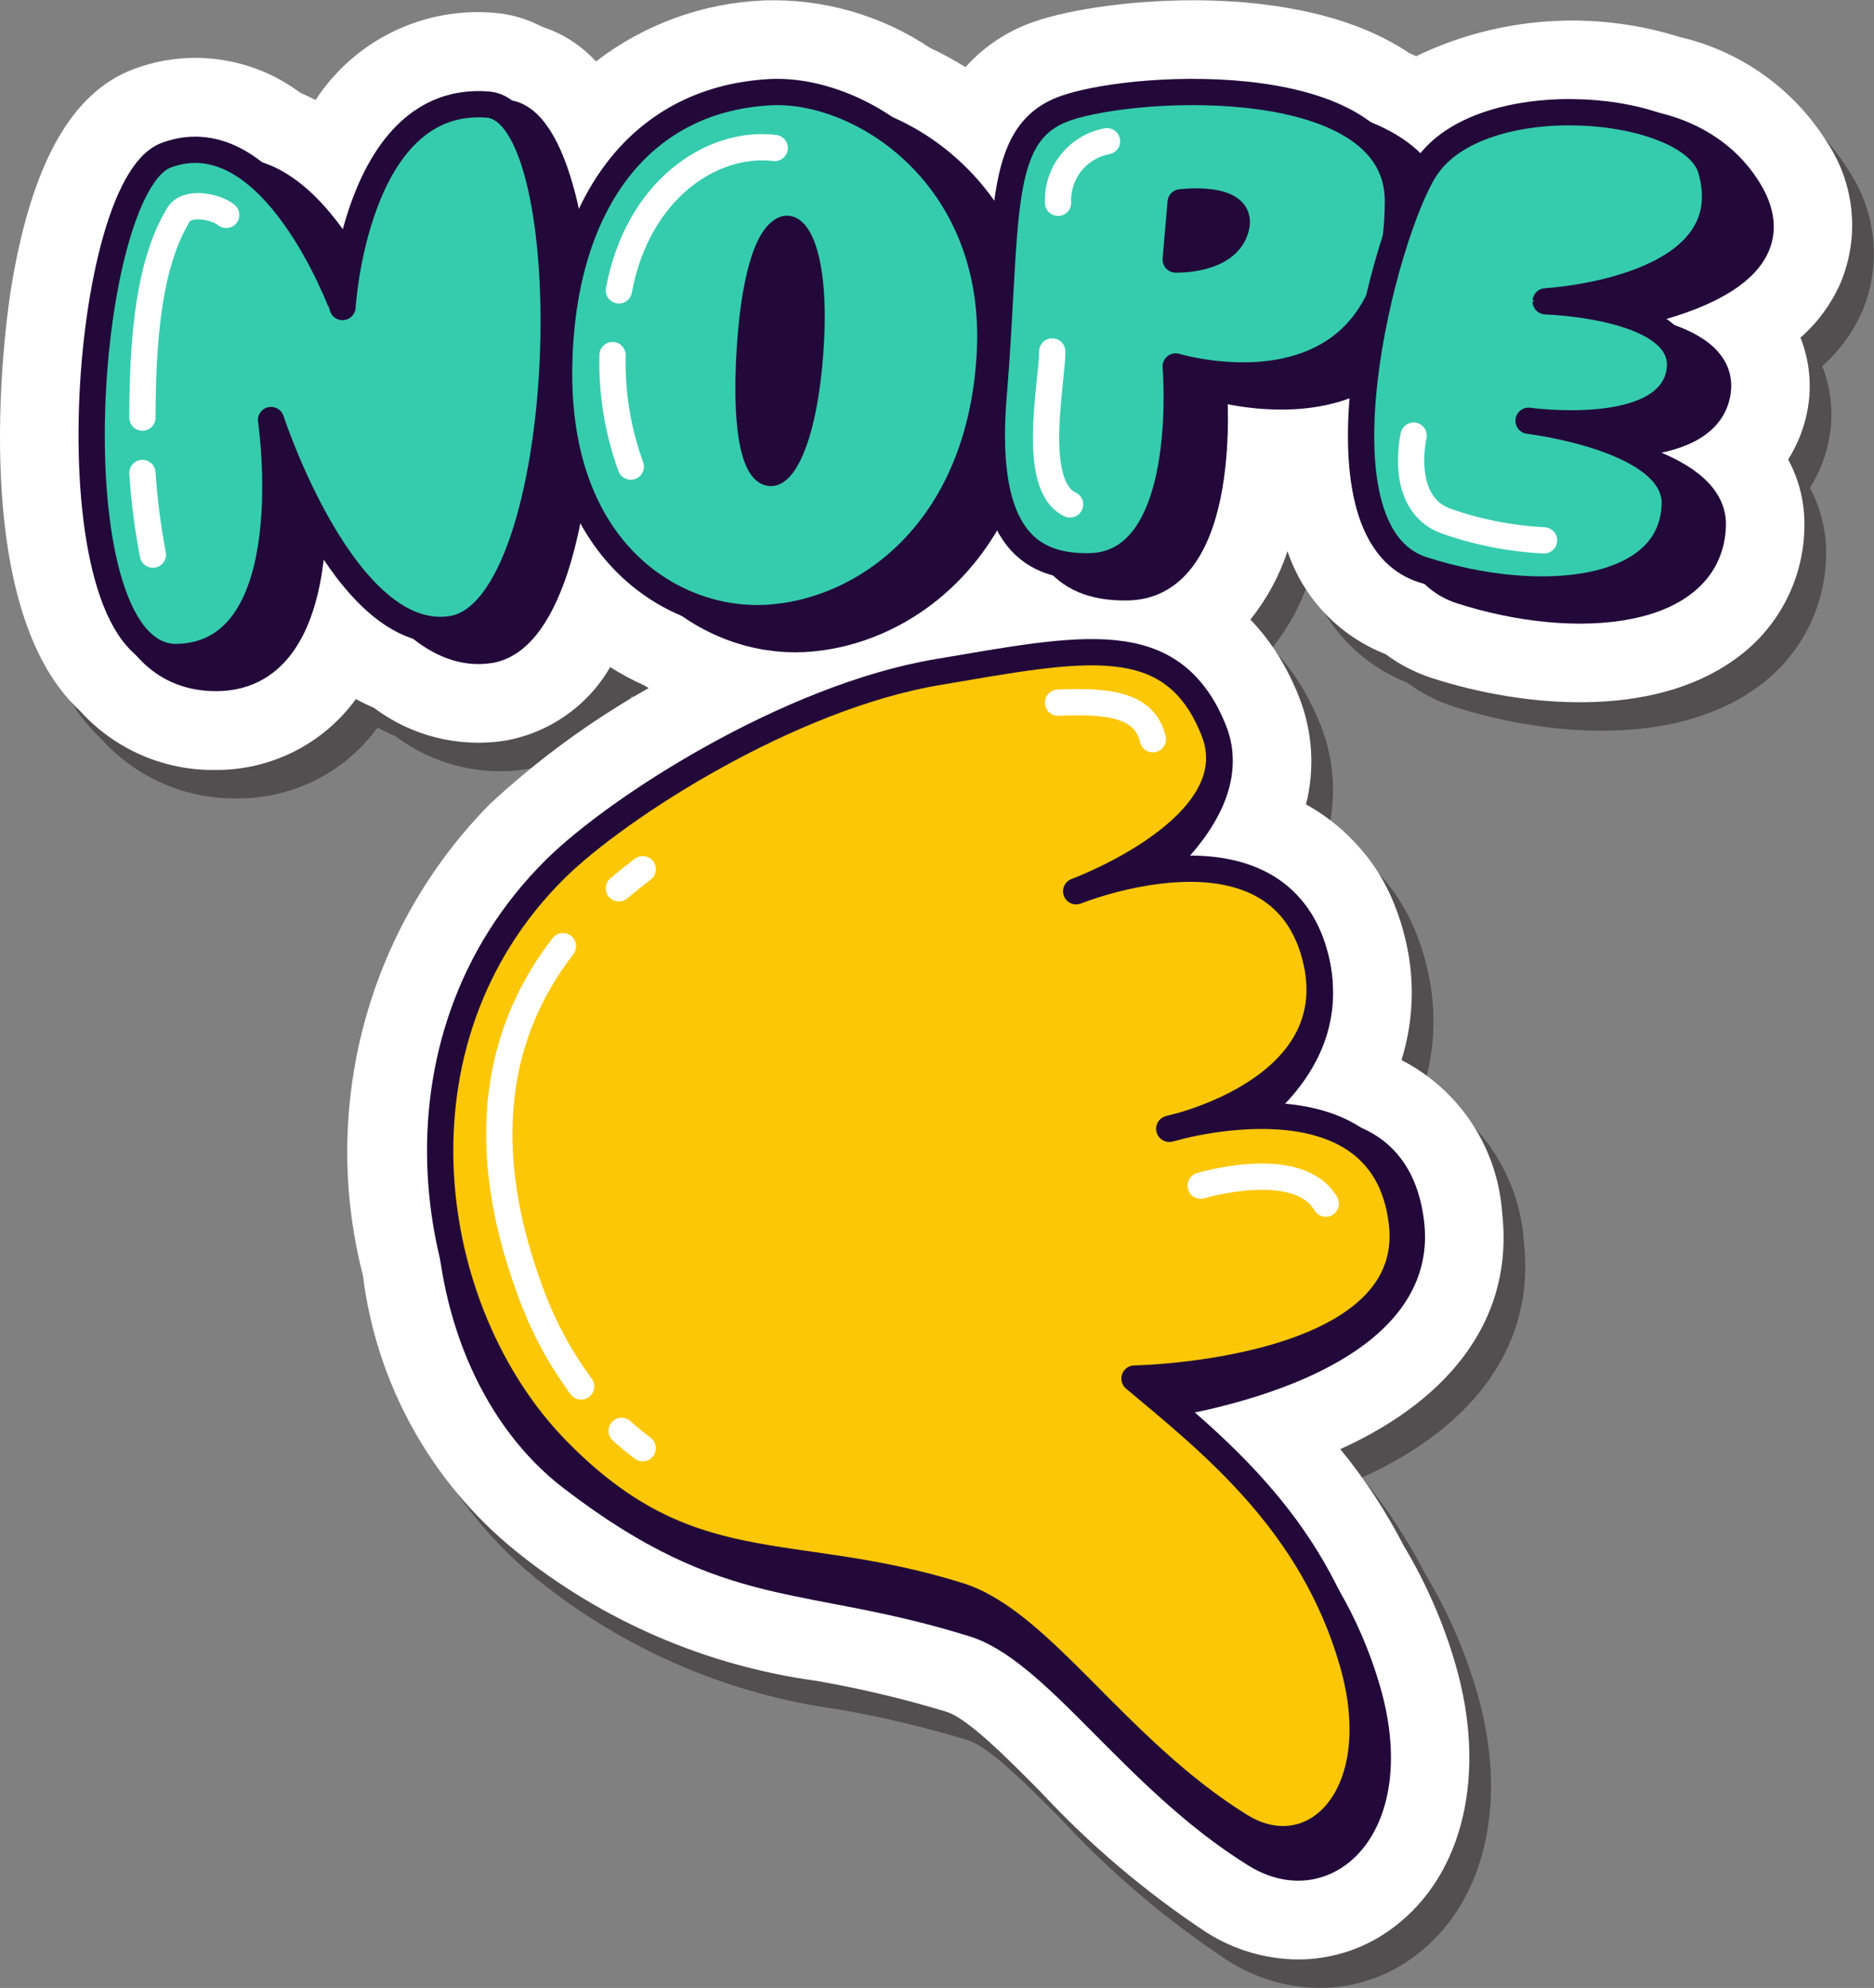<?xml version="1.0"?><svg id="Layer_1" style="enable-background:new 0 0 71.345 75.653;" version="1.1" viewBox="0 0 71.345 75.653" xml:space="preserve" xmlns="http://www.w3.org/2000/svg" xmlns:xlink="http://www.w3.org/1999/xlink"><rect x="0" y="0" width="71.345" height="75.653" fill="#808080" stroke="none"/><style type="text/css">
	.st0{opacity:0.5;fill:#231F20;enable-background:new    ;}
	.st1{fill:#FFFFFF;}
	.st2{fill:#22093A;stroke:#22093A;stroke-linecap:round;stroke-linejoin:round;}
	.st3{fill:#FCC707;stroke:#22093A;stroke-linecap:round;stroke-linejoin:round;}
	.st4{fill:#35CCAD;stroke:#22093A;stroke-linecap:round;stroke-linejoin:round;}
	.st5{fill:none;stroke:#FFFFFF;stroke-linecap:round;stroke-linejoin:round;}
</style><g id="Layer_2_00000169542974138985213710000017012423254892142015_"><g id="Layer_1-2"><path class="st0" d="M70.397,6.517c-1.26-2.03-3.276-3.477-5.603-4.02    c-3.322-1.046-6.918-0.787-10.056,0.725c-0.092-0.044-0.185-0.087-0.278-0.128    C50.233,0.241,42.793,1.026,40.286,1.877c-1.041,0.337-1.974,0.944-2.705,1.759    c-0.432-0.272-0.881-0.515-1.345-0.73c-1.866-1.252-4.079-1.884-6.324-1.809    c-2.322,0.095-4.557,0.906-6.399,2.323c-0.558-0.612-1.266-1.067-2.055-1.32    c-0.559-0.299-1.174-0.479-1.807-0.529C16.943,1.337,14.324,2.612,12.839,4.89    c-0.189-0.1-0.381-0.19-0.575-0.271c-1.825-1.368-4.222-1.709-6.356-0.904    C3.538,4.604,2.013,7.338,1.244,12.072c-0.08,0.494-1.873,11.924,2.625,16.062    c1.317,1.461,3.202,2.282,5.169,2.25c2.109,0.011,4.095-0.993,5.337-2.698    c0.221,0.122,0.449,0.232,0.682,0.331c1.415,1.065,3.198,1.519,4.95,1.26    c1.7-0.285,3.184-1.314,4.048-2.806c0.413,0.26,0.843,0.491,1.288,0.691    c0.057,0.038,0.118,0.069,0.176,0.106c-2.182,1.23-4.211,2.712-6.047,4.416    c-4.65,4.716-6.483,11.527-4.829,17.94c0.508,4.109,2.587,7.862,5.801,10.472    c3.3,2.668,7.267,4.381,11.472,4.954c1.669,0.29,3.319,0.683,4.94,1.175    c0.81,0.253,2.267,1.719,3.553,3.013c1.896,2.044,4.03,3.854,6.357,5.39    c1.041,0.659,2.245,1.014,3.478,1.024c1.324-0.001,2.611-0.437,3.662-1.243    c2.639-2,3.534-5.821,2.336-9.97c-0.458-1.584-1.119-3.102-1.967-4.517    c-0.676-1.312-1.488-2.549-2.423-3.692c4.37-1.979,6.608-5.14,6.161-8.996    c-0.172-2.474-1.626-4.677-3.832-5.809c0.489-1.566,0.521-3.239,0.091-4.822    c-0.14-0.545-0.332-1.075-0.574-1.583c-0.206-0.434-0.456-0.846-0.745-1.229    c-0.162-0.216-0.336-0.423-0.522-0.619c-0.025-0.028-0.052-0.055-0.078-0.083    c-0.527-0.555-1.136-1.025-1.807-1.394c0.343-1.358,0.25-2.79-0.266-4.092    c-0.139-0.355-0.299-0.701-0.479-1.038c-0.366-0.696-0.828-1.337-1.372-1.904    c0.622-0.776,1.1-1.656,1.413-2.6c0.604,1.792,1.97,3.224,3.73,3.914    c0.536,0.399,1.134,0.707,1.77,0.912c3.495,1.13,8.348,1.545,11.48-0.677    c1.665-1.152,2.67-3.037,2.698-5.062c0.023-0.898-0.189-1.787-0.617-2.578    c0.359-0.57,0.608-1.202,0.733-1.863c0.176-0.931,0.085-1.893-0.264-2.775    c0.655-0.575,1.176-1.286,1.526-2.084C71.629,10.1,71.441,8.1,70.397,6.517z"/><path class="st1" d="M69.572,5.434c-1.26-2.03-3.276-3.477-5.603-4.02    c-3.322-1.046-6.918-0.787-10.056,0.725c-0.092-0.044-0.185-0.087-0.278-0.128    c-4.228-2.852-11.667-2.066-14.174-1.215c-1.041,0.337-1.974,0.944-2.705,1.759    c-0.432-0.272-0.881-0.515-1.345-0.73c-1.866-1.252-4.079-1.884-6.324-1.809    c-2.322,0.095-4.557,0.906-6.399,2.323C22.13,1.726,21.422,1.271,20.633,1.018    c-0.559-0.299-1.174-0.479-1.807-0.529c-2.709-0.235-5.327,1.04-6.812,3.318    c-0.189-0.1-0.381-0.19-0.575-0.271c-1.825-1.368-4.222-1.709-6.356-0.904    C2.713,3.521,1.188,6.255,0.419,10.989c-0.08,0.494-1.873,11.924,2.625,16.062    c1.317,1.461,3.202,2.282,5.169,2.25c2.109,0.011,4.095-0.993,5.337-2.698    c0.221,0.122,0.449,0.232,0.682,0.331c1.415,1.065,3.198,1.519,4.95,1.26    c1.7-0.285,3.184-1.314,4.048-2.806c0.413,0.26,0.843,0.491,1.288,0.691    c0.057,0.038,0.118,0.069,0.176,0.106c-2.182,1.23-4.211,2.712-6.047,4.416    c-4.65,4.716-6.483,11.527-4.829,17.94c0.508,4.109,2.587,7.862,5.801,10.472    c3.3,2.668,7.267,4.381,11.472,4.954c1.669,0.29,3.319,0.683,4.94,1.175    c0.81,0.253,2.267,1.719,3.553,3.013c1.896,2.044,4.03,3.854,6.357,5.39    c1.041,0.659,2.245,1.014,3.478,1.024c1.324-0.001,2.611-0.437,3.662-1.243    c2.639-2,3.534-5.821,2.336-9.97c-0.458-1.584-1.119-3.102-1.967-4.517    c-0.676-1.312-1.488-2.549-2.423-3.692c4.37-1.979,6.608-5.14,6.161-8.996    c-0.172-2.474-1.626-4.677-3.832-5.809c0.489-1.566,0.521-3.239,0.091-4.822    c-0.14-0.545-0.332-1.075-0.574-1.583c-0.206-0.434-0.456-0.846-0.745-1.229    c-0.162-0.216-0.336-0.423-0.522-0.619c-0.025-0.028-0.052-0.055-0.078-0.083    c-0.527-0.555-1.136-1.025-1.807-1.394c0.343-1.358,0.25-2.79-0.266-4.092    c-0.139-0.355-0.299-0.701-0.479-1.038c-0.366-0.696-0.828-1.337-1.372-1.904    c0.622-0.776,1.1-1.656,1.413-2.6c0.604,1.792,1.97,3.224,3.73,3.914    c0.536,0.399,1.134,0.707,1.77,0.912c3.495,1.13,8.348,1.545,11.48-0.677    c1.665-1.152,2.67-3.037,2.698-5.062c0.023-0.898-0.189-1.787-0.617-2.578    c0.359-0.57,0.608-1.202,0.733-1.863c0.176-0.931,0.085-1.893-0.264-2.775    c0.655-0.575,1.176-1.286,1.526-2.084C70.804,9.017,70.616,7.018,69.572,5.434z"/><path class="st2" d="M21.701,34.165c2.376-2.36,8.928-6.556,14.549-7.505    c5.545-0.937,8.39-2.802,9.961,1.15c1.45,3.65-4.664,7.188-4.664,7.188    s7.072-4.179,8.522,1.403c1.325,5.1-4.979,7.637-4.979,7.637s7.932-3.53,8.633,2.519    c0.664,5.735-9.955,6.985-9.955,6.985c2.927,2.451,6.763,5.469,8.297,10.787    c1.471,5.099-1.502,7.957-4.27,6.242c-4.706-2.914-7.575-7.786-10.707-8.767    c-6.476-2.029-9.223-0.886-15.329-5.567C15.982,51.807,15.115,40.706,21.701,34.165z"/><path class="st3" d="M21.125,33.086c2.376-2.36,8.928-6.556,14.549-7.505    c5.545-0.937,8.967-1.723,10.537,2.229c1.45,3.65-5.24,6.108-5.24,6.108    s7.648-3.1,9.098,2.482c1.325,5.1-5.555,6.558-5.555,6.558s8.159-2.46,8.859,3.589    C54.036,52.283,43.191,52.462,43.191,52.462c2.927,2.451,6.763,5.469,8.297,10.787    c1.471,5.099-1.502,7.957-4.27,6.242c-4.706-2.914-7.575-7.786-10.707-8.767    c-6.476-2.029-10.247-0.355-15.329-5.567S14.539,39.627,21.125,33.086z"/><path class="st2" d="M30.746,4.308c3.472-0.198,8.748,3.187,8.387,9.937s-4.751,9.883-8.55,10.072    c-3.427,0.17-7.993-2.451-7.847-9.645C22.856,8.778,25.647,4.598,30.746,4.308z"/><path class="st2" d="M31.278,9.536c0.502-0.256,1.205,1.052,1.046,4.179s-0.84,4.78-1.388,5.048    c-0.495,0.242-1.109-0.748-0.973-4.07C30.074,11.972,30.541,9.913,31.278,9.536z"/><path class="st2" d="M7.771,6.708C4.498,7.936,0.979,25.803,8.223,25.802    c4.871-0.001,3.545-9.018,3.545-9.018s2.802,8.595,6.88,7.954    c4.676-0.735,4.383-20.149,0.634-20.438c-5.051-0.389-4.794,8.183-4.794,8.183    S11.83,5.185,7.771,6.708z"/><path class="st2" d="M42.048,4.907c-2.749,0.934-2.211,4.209-2.771,10.946    c-0.473,5.687,1.637,6.515,3.621,6.498c3.963-0.035,3.311-7.606,3.311-7.606    s8.42,2.552,8.461-6.277C54.693,3.509,44.873,3.947,42.048,4.907z"/><path class="st2" d="M46.397,8.499c0,0,2.44-0.306,2.108,0.971s-2.296,1.205-2.296,1.205L46.397,8.499z    "/><path class="st2" d="M66.587,7.245c-2.323-3.84-8.797-3.254-10.879-0.018    c-1.565,2.431-4.555,13.812-0.104,15.25s9.519,0.94,9.604-2.494    c0.062-2.509-5.566-3.172-5.566-3.172s5.261,0.741,5.739-1.823s-5.088-2.722-5.088-2.722    S69.073,11.354,66.587,7.245z"/><path class="st4" d="M29.298,3.509c3.472-0.198,8.748,3.187,8.387,9.937s-4.751,9.883-8.55,10.072    c-3.427,0.17-7.993-2.451-7.847-9.645C21.408,7.979,24.198,3.8,29.298,3.509z"/><path class="st2" d="M29.83,8.738c0.502-0.256,1.205,1.052,1.046,4.179s-0.84,4.78-1.388,5.048    c-0.495,0.242-1.109-0.748-0.973-4.07C28.626,11.173,29.093,9.114,29.83,8.738z"/><path class="st4" d="M6.322,5.909c-3.273,1.228-4.417,19.248,0.452,19.094s3.545-9.018,3.545-9.018    s2.802,8.595,6.88,7.954c4.676-0.735,5.118-19.672,1.369-19.96    c-5.051-0.389-5.528,7.705-5.528,7.705S10.381,4.387,6.322,5.909z"/><path class="st4" d="M40.599,4.108c-2.749,0.934-2.211,4.209-2.771,10.946    c-0.473,5.687,1.637,6.515,3.621,6.498c3.963-0.035,3.311-7.606,3.311-7.606    s8.42,2.552,8.461-6.277C53.244,2.71,43.424,3.148,40.599,4.108z"/><path class="st2" d="M44.948,7.7c0,0,2.44-0.306,2.108,0.971s-2.296,1.205-2.296,1.205    L44.948,7.7z"/><path class="st4" d="M65.139,6.446c-0.724-2.517-8.797-3.254-10.879-0.018    c-1.565,2.431-4.555,13.812-0.104,15.25s9.519,0.94,9.604-2.494    c0.062-2.509-5.566-3.172-5.566-3.172s5.261,0.741,5.739-1.823s-5.088-2.722-5.088-2.722    S66.466,11.062,65.139,6.446z"/><path class="st5" d="M8.612,8.179c-0.4-0.329-1.499-0.543-1.823,0C5.909,9.655,5.422,11.837,5.422,15.894    "/><path class="st5" d="M29.494,5.632c-2.369-0.286-5.216,1.565-5.932,5.418"/><path class="st5" d="M40.06,13.375c0,1.188-0.85,5.1,0.679,5.822"/><path class="st5" d="M42.145,5.375c-1.117,0.208-1.912,1.207-1.863,2.342"/><path class="st5" d="M53.819,16.577c0,0-0.606,2.563,1.217,3.247    c1.207,0.427,2.47,0.676,3.748,0.74"/><path class="st5" d="M23.666,54.453c0.263,0.237,0.531,0.457,0.802,0.659"/><path class="st5" d="M21.432,36.008c-2.068,2.674-3.585,6.838-1.237,13.152    c0.467,1.288,1.117,2.501,1.931,3.603"/><path class="st5" d="M24.469,33.078c-0.282,0.214-0.589,0.455-0.909,0.728"/><path class="st5" d="M40.281,26.741c1.862-0.081,3.298,0.053,3.609,1.391"/><path class="st5" d="M45.711,45.122c0,0,3.705-1.121,4.762,0.683"/><path class="st5" d="M5.422,17.999c0.069,1.043,0.202,2.08,0.399,3.107"/><path class="st5" d="M23.32,13.513c-0.035,1.446,0.2,2.885,0.695,4.244"/></g></g></svg>